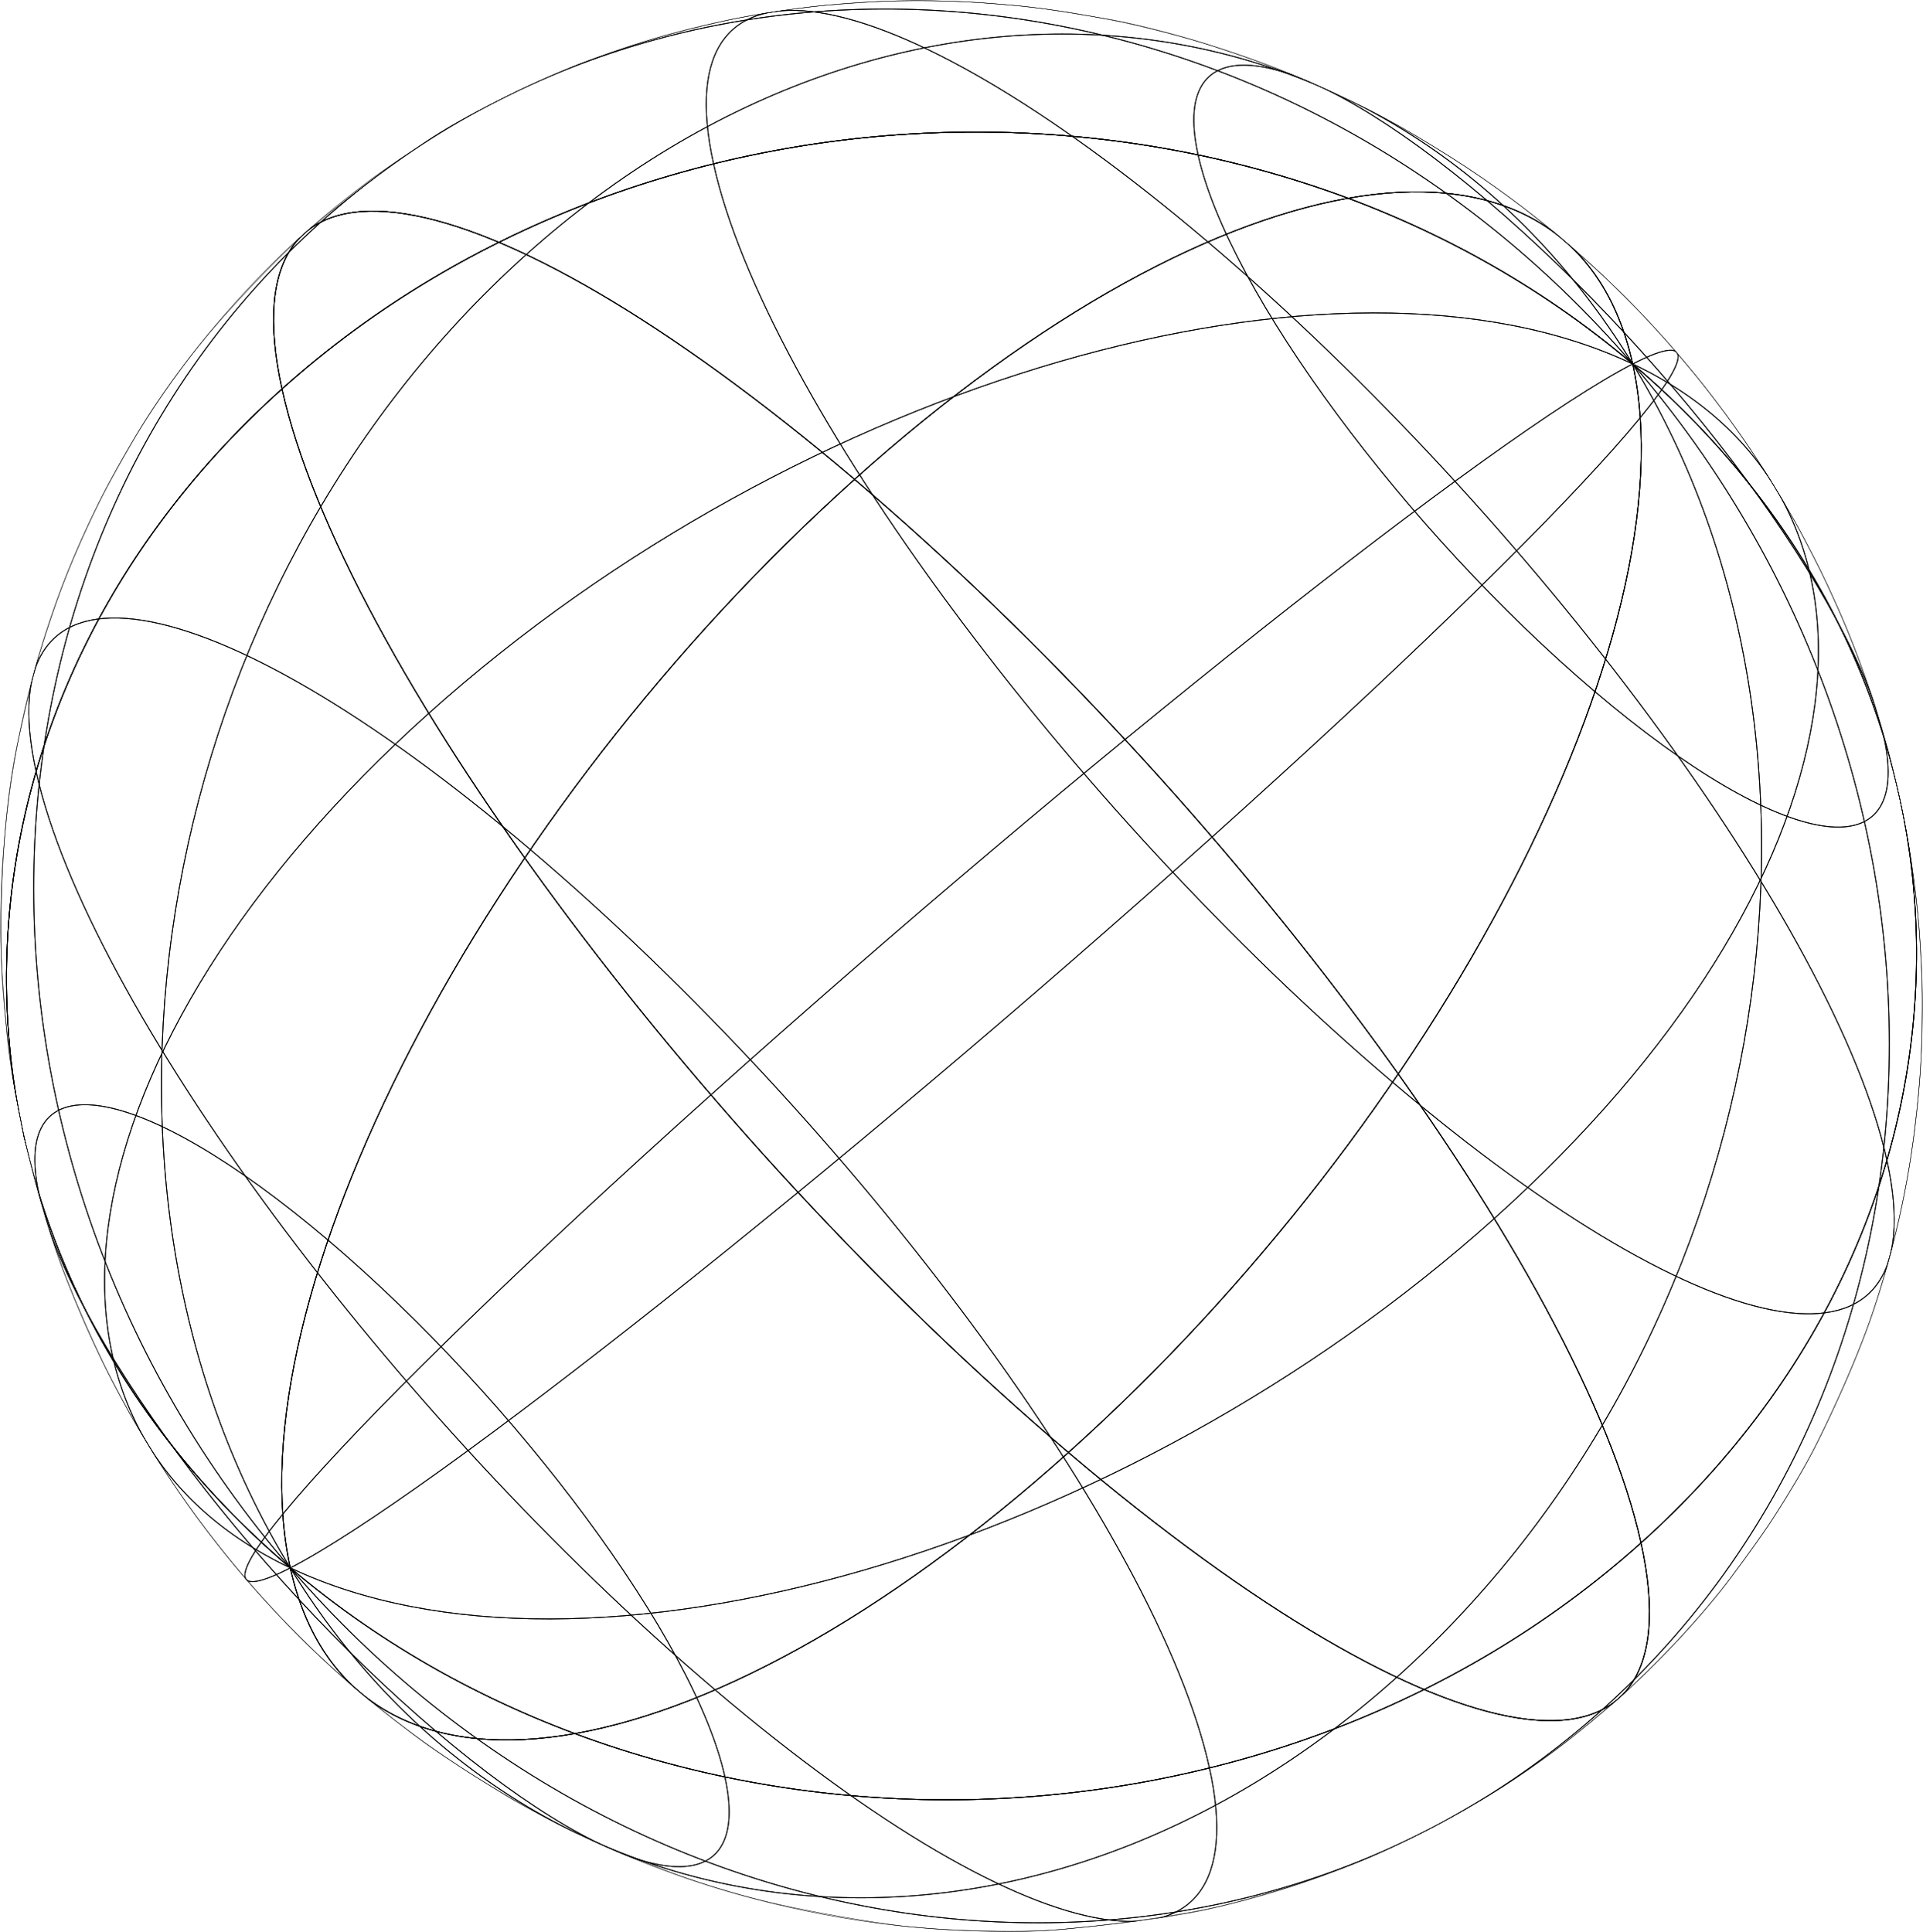 <?xml version="1.0" encoding="UTF-8"?><svg id="Layer_1" xmlns="http://www.w3.org/2000/svg" width="594.94" height="597.79" xmlns:xlink="http://www.w3.org/1999/xlink" viewBox="0 0 594.94 597.79"><defs><style>.cls-1{isolation:isolate;}.cls-2{stroke-width:0px;}.cls-2,.cls-3{fill:none;}.cls-4{clip-path:url(#clippath-1);}.cls-3{stroke:#000;stroke-miterlimit:10;stroke-width:.25px;}.cls-5{clip-path:url(#clippath);}</style><clipPath id="clippath"><path class="cls-2" d="M7.29,351.41c10.85,49.35,38.38,96.22,82.54,133.73-44.16-37.51-71.69-84.38-82.54-133.73-1.87-9.29-4.38-21.72-5.19-31.16-.69-7.99-1.59-18.66-1.87-26.67-.22-6.51-.08-15.21.22-21.72.36-7.74,1.33-18.03,2.31-25.71.85-6.63,2.4-15.41,3.8-21.95,2.2-10.36,6.24-26.73,13.78-45.84,2.77-7.02,6.91-16.22,10.26-22.98,3.05-6.16,7.66-14.09,11.09-20.05,5.24-9.08,13.38-20.53,19.99-28.67,8.94-11.01,22.04-24.73,32.42-34.4,5.74-5.35,13.97-11.84,20.25-16.54,5.63-4.22,13.52-9.31,19.4-13.18,6.43-4.24,15.53-9.07,22.42-12.51,6.16-3.07,14.54-6.83,20.93-9.39,7.16-2.88,16.9-6.22,24.28-8.46,6.48-1.97,15.27-4.07,21.87-5.59,7.7-1.78,18.14-3.33,25.98-4.33,6.61-.85,15.49-1.43,22.14-1.82,8.35-.48,19.54-.33,27.9.09,9.74.48,22.71,1.77,32.33,3.38,6.04,1.01,14.08,2.48,20.05,3.89,7.24,1.71,16.87,4.19,23.94,6.51,18.69,6.12,29.8,10.63,47.55,19.49,4.63,2.31,10.69,5.64,15.14,8.29,6.01,3.59,13.91,8.54,19.68,12.5,5.45,3.74,12.58,8.93,17.73,13.07,2.43,1.96,5.69,4.56,8.05,6.61,3.7,3.2,8.55,7.55,12.14,10.87.69.63,6.96,6.46,15.23,15.36,1.41,1.52,3.27,3.55,4.63,5.11,2.71,3.13,6.3,7.32,8.92,10.52,2.8,3.41,4.32,5.43,8.83,11.4,1.42,1.89,3.23,4.47,4.61,6.39,3.91,5.47,9.2,13.85,9.48,14.31,1.57,2.6,3.69,6.03,5.21,8.66,1.61,2.78,3.73,6.51,5.22,9.36,1.93,3.71,4.5,8.66,6.31,12.43s4,8.6,5.59,12.34c10.38,24.31,17.61,49.77,21.5,75.67.92,6.12,1.93,14.31,2.38,20.47.57,7.89,1.07,18.44,1.02,26.35-.04,5.94-.16,24-4.02,47.35-3.81,23.03-9.69,40.41-11.62,46.13-4.36,12.9-11.87,29.51-18.05,41.65-3.46,6.79-8.79,15.46-12.94,21.85-3.79,5.84-9.33,13.29-13.51,18.86-4.65,6.18-11.43,13.98-16.79,19.56-4.95,5.15-11.72,11.87-17.05,16.64s-13.22,11.27-19.17,15.74c-16.44,12.33-31.3,20.63-41.72,25.9-18.58,9.39-34.74,14.92-45.12,18.07-7.62,2.32-17.91,5.05-25.74,6.52-13.13,2.47-30.87,4.51-44.2,5.55-8.33.65-19.49.42-27.83.04-22.97-1.03-41.16-4.51-52.3-7-19.09-4.26-38-10.46-56.2-18.4-6.48-2.83-15.04-6.82-21.22-10.26-3.14-1.75-7.39-3.98-10.46-5.84-6.01-3.65-13.94-8.66-19.79-12.55-2.82-1.87-6.5-4.48-9.19-6.53-5.05-3.85-11.75-9.04-16.61-13.13-3.72-3.14-7.83-6.82-12.24-10.94-3.74-3.51-5.7-5.49-10.44-10.3-2.29-2.32-10.67-11.16-18.36-20.72-9.03-11.22-13.34-17.59-17.91-24.34-3.44-5.09-6.36-9.95-9.73-15.59-1.79-3-4.03-7.09-5.69-10.16-1.99-3.68-4.5-8.66-6.31-12.43s-4-8.6-5.59-12.34c-2.71-6.37-6.16-14.95-8.28-21.55-3.22-10.03-6.91-23.59-9.47-33.81Z"/></clipPath><clipPath id="clippath-1"><path class="cls-2" d="M111.29,523.59c-4.95-4.21-20-17.04-36.6-36.61-8.92-10.51-15.13-19.27-17.78-23.01-3.1-4.38-3.46-4.93-9.37-14.12-1.49-2.31-3.33-5.49-4.75-7.84-2.58-4.26-7.91-14.08-10.94-20.35-3.56-7.39-7.94-17.42-10.96-25.05-2.22-5.61-4.89-13.2-6.63-18.98-2.35-7.79-5.11-18.3-6.98-26.22-17.67-80.38,8.92-167.33,79.97-231.06,114.68-102.87,301.76-106.33,417.85-7.73C389.02,14.01,201.94,17.47,87.26,120.34,16.21,184.08-10.38,271.03,7.29,351.41c-1.11-5.97-2.9-13.88-3.69-19.9-1.26-9.49-2.78-22.2-3.14-31.77-.49-13.03.02-30.46,1.13-43.45.73-8.52,2.22-19.87,4.18-28.19,1.81-7.7,3.93-18.05,6.29-25.6,2.02-6.46,4.8-15.06,7.22-21.39,8.13-21.25,22.83-52.17,49.74-83.3,7.02-8.13,16.95-18.54,25.09-25.55,10.74-9.25,25.92-20.6,37.69-28.5,6.35-4.26,15.34-9.13,22.15-12.6,18.12-9.25,34.01-14.83,44.59-18.12C234.31,1.94,267.1-.49,293.16.27c6.49.19,15.13.84,21.6,1.42,7.94.71,18.43,2.58,26.31,3.86,9.17,1.49,21.2,4.65,30.09,7.37,22.12,6.76,35.37,12.8,48.08,18.9,4.41,2.12,10.19,5.16,14.43,7.6,6.11,3.52,14.17,8.38,20.04,12.27s12.9,8.9,18.21,13.01c8.18,6.31,12.98,10.47,17.99,14.93,1.82,1.62,4.22,3.8,5.97,5.48,3.16,3.04,7.35,7.13,10.42,10.28,1.22,1.25,7.6,7.86,13.95,15.39,4.17,4.95,15.23,18.09,27.15,37.14,5.92,9.46,9.98,17.13,10.15,17.45,4.78,9.05,6.29,12.04,11.19,22.92,2.09,4.64,4.65,10.92,6.38,15.7s4.12,11.22,5.55,16.14c2.27,7.82,5.15,18.29,6.98,26.22,1.38,5.95,2.8,13.98,3.71,20.02s1.89,14.31,2.4,20.47,1.05,14.73,1.02,21.05-.11,15.29-.5,21.83c-.49,8.27-1.69,19.26-2.91,27.45-3.43,22.92-9.36,41.13-11.31,47.12-4.21,12.94-11.56,29.61-17.62,41.79-3.45,6.93-8.79,15.8-12.94,22.33-3.73,5.86-9.2,13.36-13.33,18.95-4.62,6.25-11.43,14.1-16.71,19.8s-12.69,13.2-18.62,18.33c-5.41,4.67-12.67,10.84-18.38,15.14s-13.85,10.11-20.14,13.88c-5.97,3.57-13.95,8.32-20.15,11.48-6.8,3.47-15.99,7.89-23.11,10.63-6.37,2.45-14.88,5.68-21.4,7.7-7.32,2.27-17.17,5.06-24.68,6.57-13.11,2.64-30.84,4.89-44.16,6.15-7.69.73-18.01.66-25.73.47-8.3-.21-19.37-.82-27.59-1.97-12.16-1.7-28.31-4.56-40.22-7.52-8.19-2.04-19-5.29-26.91-8.26-4.88-1.84-11.41-4.26-16.2-6.31-5.74-2.46-13.34-5.89-18.9-8.74-3.21-1.65-7.5-3.82-10.62-5.63-6.14-3.56-14.33-8.34-20.24-12.27-4.75-3.15-17.37-11.53-31.11-23.23Z"/></clipPath></defs><g class="cls-1"><g class="cls-1"><g class="cls-5"><g class="cls-1"><path class="cls-3" d="M89.83,485.14c-116.1-98.6-117.24-261.93-2.57-364.79,18.28,83.15,127.21,230.48,243.3,329.08-114.67,102.87-222.46,118.86-240.73,35.71Z"/><path class="cls-3" d="M12.08,369.6c9.22,41.97,64.2,116.33,122.8,166.1"/><path class="cls-3" d="M11.16,238.73c15.78,71.8,109.84,199.02,210.09,284.15"/><path class="cls-3" d="M89.83,485.14C-1.19,441.97,17.99,323.57,132.66,220.71"/><path class="cls-3" d="M89.83,485.14c-42.81,22.03,15.44-43.51,130.12-146.37"/><path class="cls-3" d="M89.83,485.14c18.28,83.15,126.06,67.16,240.73-35.71,116.1,98.6,195.39,111.13,177.12,27.98-114.67,102.87-301.76,106.33-417.85,7.73Z"/><path class="cls-3" d="M134.88,535.7c58.6,49.77,98.62,56.09,89.39,14.12"/><path class="cls-3" d="M221.25,522.88c100.25,85.14,168.72,95.95,152.94,24.16"/><path class="cls-3" d="M89.83,485.14c74.38,121.56,227.64,136.71,342.31,33.84"/><path class="cls-3" d="M89.83,485.14c109.47,127.1,291.18,146.75,405.86,43.88"/><path class="cls-3" d="M89.83,485.14c116.1,98.6,303.18,95.14,417.85-7.73-18.28-83.15-127.21-230.48-243.3-329.08-114.67,102.87-192.82,253.67-174.55,336.82Z"/><path class="cls-3" d="M224.28,549.82c-9.22-41.97-64.2-116.33-122.8-166.1"/><path class="cls-3" d="M374.18,547.04c-15.78-71.8-109.84-199.02-210.09-284.15"/><path class="cls-3" d="M89.83,485.14c91.02,43.17,257.77-5.23,372.45-108.09"/><path class="cls-3" d="M89.83,485.14c42.81-22.03,170.49-123.29,285.16-226.15"/><path class="cls-3" d="M89.83,485.14c-18.28-83.15,59.87-233.95,174.55-336.82C148.28,49.72,68.98,37.2,87.26,120.34c-114.67,102.87-113.53,266.2,2.57,364.79Z"/><path class="cls-3" d="M101.48,383.72c-58.6-49.77-98.62-56.09-89.39-14.12"/><path class="cls-3" d="M164.1,262.89C63.85,177.75-4.62,166.93,11.16,238.73"/><path class="cls-3" d="M89.83,485.14C15.45,363.58,48.13,181.64,162.8,78.77"/><path class="cls-3" d="M89.83,485.14C-19.64,358.03-15.42,171.6,99.26,68.73"/><path class="cls-3" d="M87.26,120.34c114.68-102.87,301.76-106.33,417.85-7.73,18.28,83.15-59.87,233.94-174.55,336.82C214.47,350.83,105.54,203.49,87.26,120.34Z"/><path class="cls-3" d="M220.76,50.71c15.78,71.8,109.84,199.02,210.09,284.15"/><path class="cls-3" d="M370.67,47.93c9.22,41.97,64.2,116.33,122.8,166.1"/><path class="cls-3" d="M132.66,220.71c114.68-102.87,281.43-151.27,372.45-108.09"/><path class="cls-3" d="M219.95,338.77c114.68-102.87,242.35-204.12,285.16-226.15"/><path class="cls-3" d="M330.57,449.43c114.68-102.87,192.82-253.67,174.55-336.82,116.1,98.6,117.25,261.92,2.57,364.79,18.28,83.15-61.02,70.62-177.12-27.98Z"/><path class="cls-3" d="M430.85,334.86c100.25,85.14,168.72,95.95,152.94,24.16"/><path class="cls-3" d="M493.47,214.03c58.6,49.77,98.62,56.09,89.39,14.12"/><path class="cls-3" d="M432.15,518.98c114.68-102.87,147.35-284.81,72.97-406.37"/><path class="cls-3" d="M495.69,529.02c114.68-102.87,118.9-289.3,9.43-416.41"/><path class="cls-3" d="M507.68,477.41c114.68-102.87,113.53-266.2-2.57-364.79-18.28-83.15-126.05-67.16-240.73,35.71,116.1,98.6,225.03,245.94,243.3,329.08Z"/><path class="cls-3" d="M583.79,359.02c-15.78-71.8-109.84-199.02-210.09-284.15"/><path class="cls-3" d="M582.86,228.15c-9.22-41.97-64.2-116.33-122.8-166.1"/><path class="cls-3" d="M462.28,377.04c114.68-102.87,133.85-221.26,42.83-264.43"/><path class="cls-3" d="M375,258.99c114.68-102.87,172.93-168.4,130.12-146.37"/><path class="cls-3" d="M264.38,148.32c114.68-102.87,222.46-118.86,240.73-35.71C389.02,14.01,201.94,17.47,87.26,120.34c-18.28-83.15,61.02-70.62,177.12,27.98Z"/><path class="cls-3" d="M373.7,74.86C273.45-10.27,204.98-21.09,220.76,50.71"/><path class="cls-3" d="M460.06,62.05c-58.6-49.77-98.62-56.09-89.39-14.12"/><path class="cls-3" d="M162.8,78.77C277.48-24.11,430.74-8.95,505.11,112.61"/><path class="cls-3" d="M99.26,68.73C213.94-34.14,395.64-14.49,505.11,112.61"/></g><path class="cls-3" d="M7.29,351.41c10.85,49.35,38.38,96.22,82.54,133.73-44.16-37.51-71.69-84.38-82.54-133.73-1.87-9.29-4.38-21.72-5.19-31.16-.69-7.99-1.59-18.66-1.87-26.67-.22-6.51-.08-15.21.22-21.72.36-7.74,1.33-18.03,2.31-25.71.85-6.63,2.4-15.41,3.8-21.95,2.2-10.36,6.24-26.73,13.78-45.84,2.77-7.02,6.91-16.22,10.26-22.98,3.05-6.16,7.66-14.09,11.09-20.05,5.24-9.08,13.38-20.53,19.99-28.67,8.94-11.01,22.04-24.73,32.42-34.4,5.74-5.35,13.97-11.84,20.25-16.54,5.63-4.22,13.52-9.31,19.4-13.18,6.43-4.24,15.53-9.07,22.42-12.51,6.16-3.07,14.54-6.83,20.93-9.39,7.16-2.88,16.9-6.22,24.28-8.46,6.48-1.97,15.27-4.07,21.87-5.59,7.7-1.78,18.14-3.33,25.98-4.33,6.61-.85,15.49-1.43,22.14-1.82,8.35-.48,19.54-.33,27.9.09,9.74.48,22.71,1.77,32.33,3.38,6.04,1.01,14.08,2.48,20.05,3.89,7.24,1.71,16.87,4.19,23.94,6.51,18.69,6.12,29.8,10.63,47.55,19.49,4.63,2.31,10.69,5.64,15.14,8.29,6.01,3.59,13.91,8.54,19.68,12.5,5.45,3.74,12.58,8.93,17.73,13.07,2.43,1.96,5.69,4.56,8.05,6.61,3.7,3.2,8.55,7.55,12.14,10.87.69.63,6.96,6.46,15.23,15.36,1.41,1.52,3.27,3.55,4.63,5.11,2.71,3.13,6.3,7.32,8.92,10.52,2.8,3.41,4.32,5.43,8.83,11.4,1.42,1.89,3.23,4.47,4.61,6.39,3.91,5.47,9.2,13.85,9.48,14.31,1.57,2.6,3.69,6.03,5.21,8.66,1.61,2.78,3.73,6.51,5.22,9.36,1.93,3.71,4.5,8.66,6.31,12.43s4,8.6,5.59,12.34c10.38,24.31,17.61,49.77,21.5,75.67.92,6.12,1.93,14.31,2.38,20.47.57,7.89,1.07,18.44,1.02,26.35-.04,5.94-.16,24-4.02,47.35-3.81,23.03-9.69,40.41-11.62,46.13-4.36,12.9-11.87,29.51-18.05,41.65-3.46,6.79-8.79,15.46-12.94,21.85-3.79,5.84-9.33,13.29-13.51,18.86-4.65,6.18-11.43,13.98-16.79,19.56-4.95,5.15-11.72,11.87-17.05,16.64s-13.22,11.27-19.17,15.74c-16.44,12.33-31.3,20.63-41.72,25.9-18.58,9.39-34.74,14.92-45.12,18.07-7.62,2.32-17.91,5.05-25.74,6.52-13.13,2.47-30.87,4.51-44.2,5.55-8.33.65-19.49.42-27.83.04-22.97-1.03-41.16-4.51-52.3-7-19.09-4.26-38-10.46-56.2-18.4-6.48-2.83-15.04-6.82-21.22-10.26-3.14-1.75-7.39-3.98-10.46-5.84-6.01-3.65-13.94-8.66-19.79-12.55-2.82-1.87-6.5-4.48-9.19-6.53-5.05-3.85-11.75-9.04-16.61-13.13-3.72-3.14-7.83-6.82-12.24-10.94-3.74-3.51-5.7-5.49-10.44-10.3-2.29-2.32-10.67-11.16-18.36-20.72-9.03-11.22-13.34-17.59-17.91-24.34-3.44-5.09-6.36-9.95-9.73-15.59-1.79-3-4.03-7.09-5.69-10.16-1.99-3.68-4.5-8.66-6.31-12.43s-4-8.6-5.59-12.34c-2.71-6.37-6.16-14.95-8.28-21.55-3.22-10.03-6.91-23.59-9.47-33.81Z"/></g></g><g class="cls-1"><g class="cls-4"><g class="cls-1"><path class="cls-3" d="M89.83,485.14c-116.1-98.6-117.24-261.93-2.57-364.79,18.28,83.15,127.21,230.48,243.3,329.08-114.67,102.87-222.46,118.86-240.73,35.71Z"/><path class="cls-3" d="M12.08,369.6c9.22,41.97,64.2,116.33,122.8,166.1"/><path class="cls-3" d="M11.16,238.73c15.78,71.8,109.84,199.02,210.09,284.15"/><path class="cls-3" d="M89.83,485.14C-1.19,441.97,17.99,323.57,132.66,220.71"/><path class="cls-3" d="M89.83,485.14c-42.81,22.03,15.44-43.51,130.12-146.37"/><path class="cls-3" d="M89.83,485.14c18.28,83.15,126.06,67.16,240.73-35.71,116.1,98.6,195.39,111.13,177.12,27.98-114.67,102.87-301.76,106.33-417.85,7.73Z"/><path class="cls-3" d="M134.88,535.7c58.6,49.77,98.62,56.09,89.39,14.12"/><path class="cls-3" d="M221.25,522.88c100.25,85.14,168.72,95.95,152.94,24.16"/><path class="cls-3" d="M89.83,485.14c74.38,121.56,227.64,136.71,342.31,33.84"/><path class="cls-3" d="M89.83,485.14c109.47,127.1,291.18,146.75,405.86,43.88"/><path class="cls-3" d="M89.83,485.14c116.1,98.6,303.18,95.14,417.85-7.73-18.28-83.15-127.21-230.48-243.3-329.08-114.67,102.87-192.82,253.67-174.55,336.82Z"/><path class="cls-3" d="M224.28,549.82c-9.22-41.97-64.2-116.33-122.8-166.1"/><path class="cls-3" d="M374.18,547.04c-15.78-71.8-109.84-199.02-210.09-284.15"/><path class="cls-3" d="M89.83,485.14c91.02,43.17,257.77-5.23,372.45-108.09"/><path class="cls-3" d="M89.83,485.14c42.81-22.03,170.49-123.29,285.16-226.15"/><path class="cls-3" d="M89.83,485.14c-18.28-83.15,59.87-233.95,174.55-336.82C148.28,49.72,68.98,37.2,87.26,120.34c-114.67,102.87-113.53,266.2,2.57,364.79Z"/><path class="cls-3" d="M101.48,383.72c-58.6-49.77-98.62-56.09-89.39-14.12"/><path class="cls-3" d="M164.1,262.89C63.85,177.75-4.62,166.93,11.16,238.73"/><path class="cls-3" d="M89.83,485.14C15.45,363.58,48.13,181.64,162.8,78.77"/><path class="cls-3" d="M89.83,485.14C-19.64,358.03-15.42,171.6,99.26,68.73"/><path class="cls-3" d="M87.26,120.34c114.68-102.87,301.76-106.33,417.85-7.73,18.28,83.15-59.87,233.94-174.55,336.82C214.47,350.83,105.54,203.49,87.26,120.34Z"/><path class="cls-3" d="M220.76,50.71c15.78,71.8,109.84,199.02,210.09,284.15"/><path class="cls-3" d="M370.67,47.93c9.22,41.97,64.2,116.33,122.8,166.1"/><path class="cls-3" d="M132.66,220.71c114.68-102.87,281.43-151.27,372.45-108.09"/><path class="cls-3" d="M219.95,338.77c114.68-102.87,242.35-204.12,285.16-226.15"/><path class="cls-3" d="M330.57,449.43c114.68-102.87,192.82-253.67,174.55-336.82,116.1,98.6,117.25,261.92,2.57,364.79,18.28,83.15-61.02,70.62-177.12-27.98Z"/><path class="cls-3" d="M430.85,334.86c100.25,85.14,168.72,95.95,152.94,24.16"/><path class="cls-3" d="M493.47,214.03c58.6,49.77,98.62,56.09,89.39,14.12"/><path class="cls-3" d="M432.15,518.98c114.68-102.87,147.35-284.81,72.97-406.37"/><path class="cls-3" d="M495.69,529.02c114.68-102.87,118.9-289.3,9.43-416.41"/><path class="cls-3" d="M507.68,477.41c114.68-102.87,113.53-266.2-2.57-364.79-18.28-83.15-126.05-67.16-240.73,35.71,116.1,98.6,225.03,245.94,243.3,329.08Z"/><path class="cls-3" d="M583.79,359.02c-15.78-71.8-109.84-199.02-210.09-284.15"/><path class="cls-3" d="M582.86,228.15c-9.22-41.97-64.2-116.33-122.8-166.1"/><path class="cls-3" d="M462.28,377.04c114.68-102.87,133.85-221.26,42.83-264.43"/><path class="cls-3" d="M375,258.99c114.68-102.87,172.93-168.4,130.12-146.37"/><path class="cls-3" d="M264.38,148.32c114.68-102.87,222.46-118.86,240.73-35.71C389.02,14.01,201.94,17.47,87.26,120.34c-18.28-83.15,61.02-70.62,177.12,27.98Z"/><path class="cls-3" d="M373.7,74.86C273.45-10.27,204.98-21.09,220.76,50.71"/><path class="cls-3" d="M460.06,62.05c-58.6-49.77-98.62-56.09-89.39-14.12"/><path class="cls-3" d="M162.8,78.77C277.48-24.11,430.74-8.95,505.11,112.61"/><path class="cls-3" d="M99.26,68.73C213.94-34.14,395.64-14.49,505.11,112.61"/></g><path class="cls-3" d="M111.29,523.59c-4.95-4.21-20-17.04-36.6-36.61-8.92-10.51-15.13-19.27-17.78-23.01-3.1-4.38-3.46-4.93-9.37-14.12-1.49-2.31-3.33-5.49-4.75-7.84-2.58-4.26-7.91-14.08-10.94-20.35-3.56-7.39-7.94-17.42-10.96-25.05-2.22-5.61-4.89-13.2-6.63-18.98-2.35-7.79-5.11-18.3-6.98-26.22-17.67-80.38,8.92-167.33,79.97-231.06,114.68-102.87,301.76-106.33,417.85-7.73C389.02,14.01,201.94,17.47,87.26,120.34,16.21,184.08-10.38,271.03,7.29,351.41c-1.11-5.97-2.9-13.88-3.69-19.9-1.26-9.49-2.78-22.2-3.14-31.77-.49-13.03.02-30.46,1.13-43.45.73-8.52,2.22-19.87,4.18-28.19,1.81-7.7,3.93-18.05,6.29-25.6,2.02-6.46,4.8-15.06,7.22-21.39,8.13-21.25,22.83-52.17,49.74-83.3,7.02-8.13,16.95-18.54,25.09-25.55,10.74-9.25,25.92-20.6,37.69-28.5,6.35-4.26,15.34-9.13,22.15-12.6,18.12-9.25,34.01-14.83,44.59-18.12C234.31,1.94,267.1-.49,293.16.27c6.49.19,15.13.84,21.6,1.42,7.94.71,18.43,2.58,26.31,3.86,9.17,1.49,21.2,4.65,30.09,7.37,22.12,6.76,35.37,12.8,48.08,18.9,4.41,2.12,10.19,5.16,14.43,7.6,6.11,3.52,14.17,8.38,20.04,12.27s12.9,8.9,18.21,13.01c8.18,6.31,12.98,10.47,17.99,14.93,1.82,1.62,4.22,3.8,5.97,5.48,3.16,3.04,7.35,7.13,10.42,10.28,1.22,1.25,7.6,7.86,13.95,15.39,4.17,4.95,15.23,18.09,27.15,37.14,5.92,9.46,9.98,17.13,10.15,17.45,4.78,9.05,6.29,12.04,11.19,22.92,2.09,4.64,4.65,10.92,6.38,15.7s4.12,11.22,5.55,16.14c2.27,7.82,5.15,18.29,6.98,26.22,1.38,5.95,2.8,13.98,3.71,20.02s1.89,14.31,2.4,20.47,1.05,14.73,1.02,21.05-.11,15.29-.5,21.83c-.49,8.27-1.69,19.26-2.91,27.45-3.43,22.92-9.36,41.13-11.31,47.12-4.21,12.94-11.56,29.61-17.62,41.79-3.45,6.93-8.79,15.8-12.94,22.33-3.73,5.86-9.2,13.36-13.33,18.95-4.62,6.25-11.43,14.1-16.71,19.8s-12.69,13.2-18.62,18.33c-5.41,4.67-12.67,10.84-18.38,15.14s-13.85,10.11-20.14,13.88c-5.97,3.57-13.95,8.32-20.15,11.48-6.8,3.47-15.99,7.89-23.11,10.63-6.37,2.45-14.88,5.68-21.4,7.7-7.32,2.27-17.17,5.06-24.68,6.57-13.11,2.64-30.84,4.89-44.16,6.15-7.69.73-18.01.66-25.73.47-8.3-.21-19.37-.82-27.59-1.97-12.16-1.7-28.31-4.56-40.22-7.52-8.19-2.04-19-5.29-26.91-8.26-4.88-1.84-11.41-4.26-16.2-6.31-5.74-2.46-13.34-5.89-18.9-8.74-3.21-1.65-7.5-3.82-10.62-5.63-6.14-3.56-14.33-8.34-20.24-12.27-4.75-3.15-17.37-11.53-31.11-23.23Z"/></g></g></g></svg>